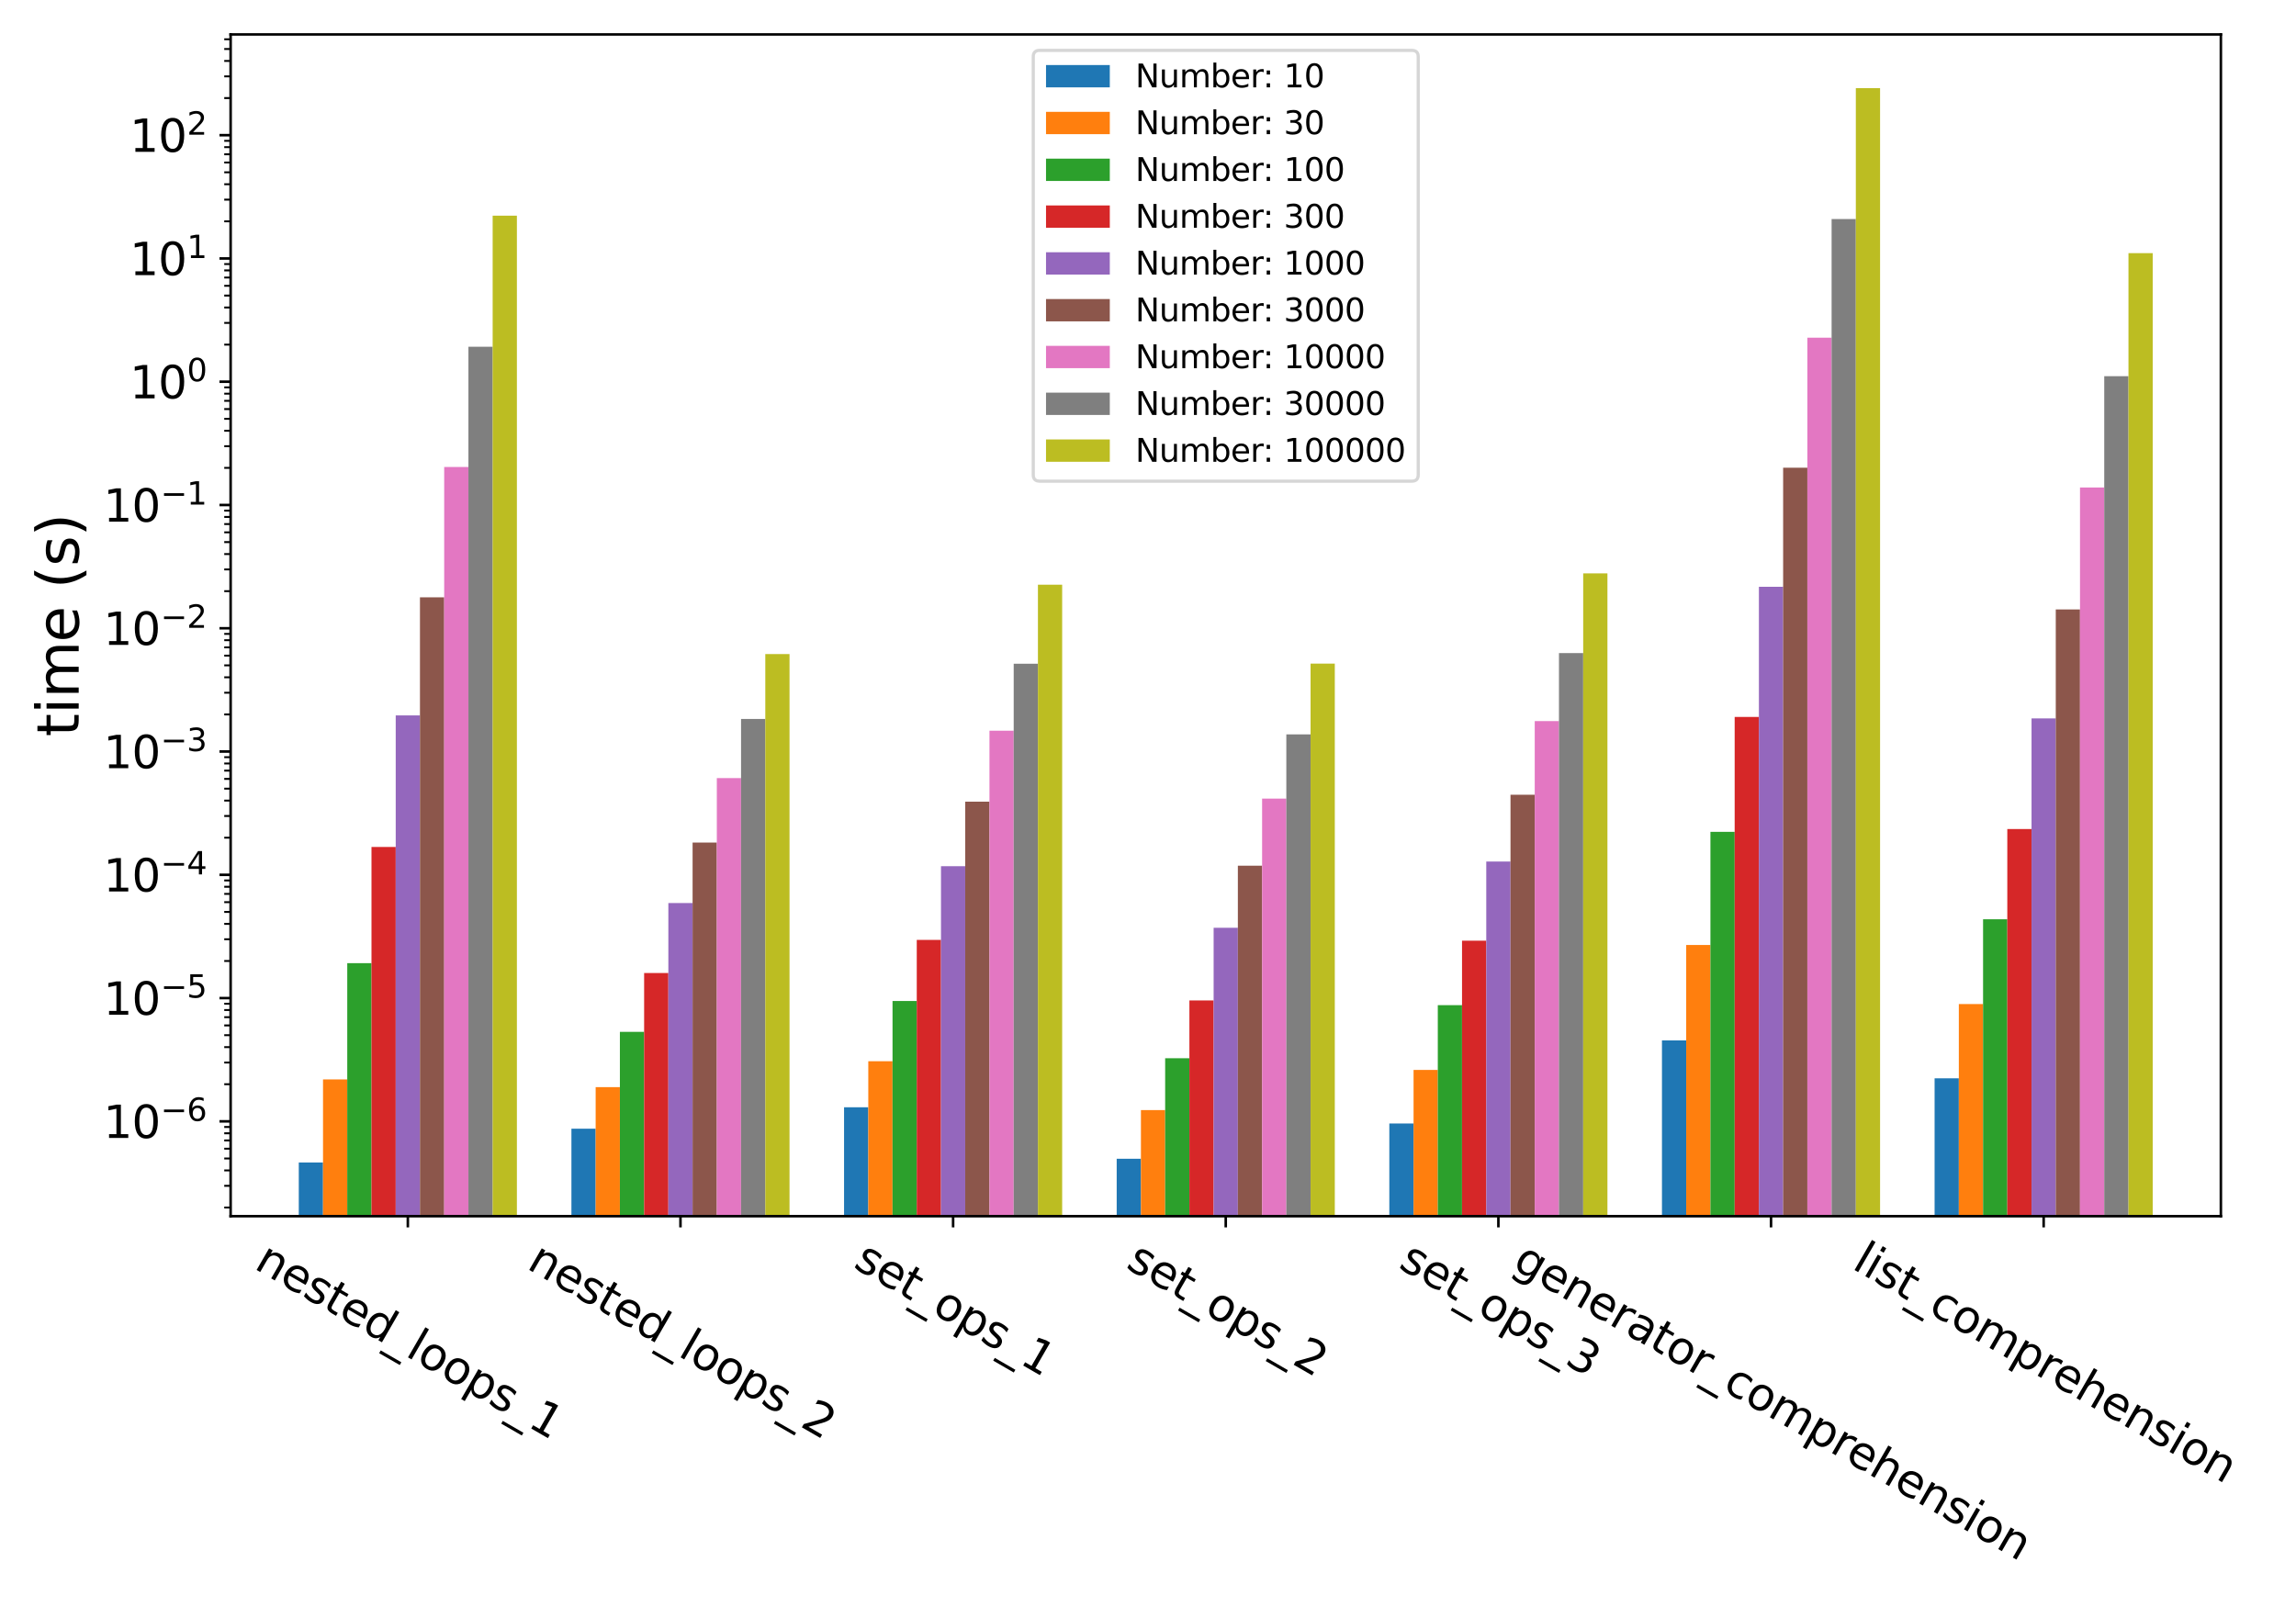 <?xml version="1.0" encoding="utf-8" standalone="no"?>
<!DOCTYPE svg PUBLIC "-//W3C//DTD SVG 1.1//EN"
  "http://www.w3.org/Graphics/SVG/1.1/DTD/svg11.dtd">
<svg xmlns:xlink="http://www.w3.org/1999/xlink" width="720pt" height="504pt" viewBox="0 0 720 504" xmlns="http://www.w3.org/2000/svg" version="1.1">
 <defs>
  <style type="text/css">*{stroke-linejoin: round; stroke-linecap: butt}</style>
 </defs>
 <g id="figure_1">
  <g id="patch_1">
   <path d="M 0 504 
L 720 504 
L 720 0 
L 0 0 
z
" style="fill: #ffffff"/>
  </g>
  <g id="axes_1">
   <g id="patch_2">
    <path d="M 72.322 381.434 
L 696.439 381.434 
L 696.439 10.8 
L 72.322 10.8 
z
" style="fill: #ffffff"/>
   </g>
   <g id="patch_3">
    <path d="M 93.696 38781.053 
L 101.295 38781.053 
L 101.295 364.587 
L 93.696 364.587 
z
" clip-path="url(#pde0abb59ba)" style="fill: #1f77b4"/>
   </g>
   <g id="patch_4">
    <path d="M 179.191 38781.053 
L 186.791 38781.053 
L 186.791 353.995 
L 179.191 353.995 
z
" clip-path="url(#pde0abb59ba)" style="fill: #1f77b4"/>
   </g>
   <g id="patch_5">
    <path d="M 264.687 38781.053 
L 272.286 38781.053 
L 272.286 347.278 
L 264.687 347.278 
z
" clip-path="url(#pde0abb59ba)" style="fill: #1f77b4"/>
   </g>
   <g id="patch_6">
    <path d="M 350.182 38781.053 
L 357.782 38781.053 
L 357.782 363.412 
L 350.182 363.412 
z
" clip-path="url(#pde0abb59ba)" style="fill: #1f77b4"/>
   </g>
   <g id="patch_7">
    <path d="M 435.677 38781.053 
L 443.277 38781.053 
L 443.277 352.363 
L 435.677 352.363 
z
" clip-path="url(#pde0abb59ba)" style="fill: #1f77b4"/>
   </g>
   <g id="patch_8">
    <path d="M 521.173 38781.053 
L 528.772 38781.053 
L 528.772 326.297 
L 521.173 326.297 
z
" clip-path="url(#pde0abb59ba)" style="fill: #1f77b4"/>
   </g>
   <g id="patch_9">
    <path d="M 606.668 38781.053 
L 614.268 38781.053 
L 614.268 338.194 
L 606.668 338.194 
z
" clip-path="url(#pde0abb59ba)" style="fill: #1f77b4"/>
   </g>
   <g id="patch_10">
    <path d="M 101.295 38781.053 
L 108.895 38781.053 
L 108.895 338.536 
L 101.295 338.536 
z
" clip-path="url(#pde0abb59ba)" style="fill: #ff7f0e"/>
   </g>
   <g id="patch_11">
    <path d="M 186.791 38781.053 
L 194.39 38781.053 
L 194.39 340.956 
L 186.791 340.956 
z
" clip-path="url(#pde0abb59ba)" style="fill: #ff7f0e"/>
   </g>
   <g id="patch_12">
    <path d="M 272.286 38781.053 
L 279.886 38781.053 
L 279.886 332.831 
L 272.286 332.831 
z
" clip-path="url(#pde0abb59ba)" style="fill: #ff7f0e"/>
   </g>
   <g id="patch_13">
    <path d="M 357.782 38781.053 
L 365.381 38781.053 
L 365.381 348.152 
L 357.782 348.152 
z
" clip-path="url(#pde0abb59ba)" style="fill: #ff7f0e"/>
   </g>
   <g id="patch_14">
    <path d="M 443.277 38781.053 
L 450.877 38781.053 
L 450.877 335.56 
L 443.277 335.56 
z
" clip-path="url(#pde0abb59ba)" style="fill: #ff7f0e"/>
   </g>
   <g id="patch_15">
    <path d="M 528.772 38781.053 
L 536.372 38781.053 
L 536.372 296.371 
L 528.772 296.371 
z
" clip-path="url(#pde0abb59ba)" style="fill: #ff7f0e"/>
   </g>
   <g id="patch_16">
    <path d="M 614.268 38781.053 
L 621.867 38781.053 
L 621.867 314.9 
L 614.268 314.9 
z
" clip-path="url(#pde0abb59ba)" style="fill: #ff7f0e"/>
   </g>
   <g id="patch_17">
    <path d="M 108.895 38781.053 
L 116.494 38781.053 
L 116.494 302.077 
L 108.895 302.077 
z
" clip-path="url(#pde0abb59ba)" style="fill: #2ca02c"/>
   </g>
   <g id="patch_18">
    <path d="M 194.39 38781.053 
L 201.99 38781.053 
L 201.99 323.621 
L 194.39 323.621 
z
" clip-path="url(#pde0abb59ba)" style="fill: #2ca02c"/>
   </g>
   <g id="patch_19">
    <path d="M 279.886 38781.053 
L 287.485 38781.053 
L 287.485 313.944 
L 279.886 313.944 
z
" clip-path="url(#pde0abb59ba)" style="fill: #2ca02c"/>
   </g>
   <g id="patch_20">
    <path d="M 365.381 38781.053 
L 372.981 38781.053 
L 372.981 331.884 
L 365.381 331.884 
z
" clip-path="url(#pde0abb59ba)" style="fill: #2ca02c"/>
   </g>
   <g id="patch_21">
    <path d="M 450.877 38781.053 
L 458.476 38781.053 
L 458.476 315.245 
L 450.877 315.245 
z
" clip-path="url(#pde0abb59ba)" style="fill: #2ca02c"/>
   </g>
   <g id="patch_22">
    <path d="M 536.372 38781.053 
L 543.972 38781.053 
L 543.972 260.898 
L 536.372 260.898 
z
" clip-path="url(#pde0abb59ba)" style="fill: #2ca02c"/>
   </g>
   <g id="patch_23">
    <path d="M 621.867 38781.053 
L 629.467 38781.053 
L 629.467 288.316 
L 621.867 288.316 
z
" clip-path="url(#pde0abb59ba)" style="fill: #2ca02c"/>
   </g>
   <g id="patch_24">
    <path d="M 116.494 38781.053 
L 124.094 38781.053 
L 124.094 265.633 
L 116.494 265.633 
z
" clip-path="url(#pde0abb59ba)" style="fill: #d62728"/>
   </g>
   <g id="patch_25">
    <path d="M 201.99 38781.053 
L 209.589 38781.053 
L 209.589 305.169 
L 201.99 305.169 
z
" clip-path="url(#pde0abb59ba)" style="fill: #d62728"/>
   </g>
   <g id="patch_26">
    <path d="M 287.485 38781.053 
L 295.085 38781.053 
L 295.085 294.778 
L 287.485 294.778 
z
" clip-path="url(#pde0abb59ba)" style="fill: #d62728"/>
   </g>
   <g id="patch_27">
    <path d="M 372.981 38781.053 
L 380.58 38781.053 
L 380.58 313.763 
L 372.981 313.763 
z
" clip-path="url(#pde0abb59ba)" style="fill: #d62728"/>
   </g>
   <g id="patch_28">
    <path d="M 458.476 38781.053 
L 466.076 38781.053 
L 466.076 295.036 
L 458.476 295.036 
z
" clip-path="url(#pde0abb59ba)" style="fill: #d62728"/>
   </g>
   <g id="patch_29">
    <path d="M 543.972 38781.053 
L 551.571 38781.053 
L 551.571 224.856 
L 543.972 224.856 
z
" clip-path="url(#pde0abb59ba)" style="fill: #d62728"/>
   </g>
   <g id="patch_30">
    <path d="M 629.467 38781.053 
L 637.067 38781.053 
L 637.067 260.008 
L 629.467 260.008 
z
" clip-path="url(#pde0abb59ba)" style="fill: #d62728"/>
   </g>
   <g id="patch_31">
    <path d="M 124.094 38781.053 
L 131.694 38781.053 
L 131.694 224.37 
L 124.094 224.37 
z
" clip-path="url(#pde0abb59ba)" style="fill: #9467bd"/>
   </g>
   <g id="patch_32">
    <path d="M 209.589 38781.053 
L 217.189 38781.053 
L 217.189 283.213 
L 209.589 283.213 
z
" clip-path="url(#pde0abb59ba)" style="fill: #9467bd"/>
   </g>
   <g id="patch_33">
    <path d="M 295.085 38781.053 
L 302.684 38781.053 
L 302.684 271.654 
L 295.085 271.654 
z
" clip-path="url(#pde0abb59ba)" style="fill: #9467bd"/>
   </g>
   <g id="patch_34">
    <path d="M 380.58 38781.053 
L 388.18 38781.053 
L 388.18 290.971 
L 380.58 290.971 
z
" clip-path="url(#pde0abb59ba)" style="fill: #9467bd"/>
   </g>
   <g id="patch_35">
    <path d="M 466.076 38781.053 
L 473.675 38781.053 
L 473.675 270.201 
L 466.076 270.201 
z
" clip-path="url(#pde0abb59ba)" style="fill: #9467bd"/>
   </g>
   <g id="patch_36">
    <path d="M 551.571 38781.053 
L 559.171 38781.053 
L 559.171 184.028 
L 551.571 184.028 
z
" clip-path="url(#pde0abb59ba)" style="fill: #9467bd"/>
   </g>
   <g id="patch_37">
    <path d="M 637.067 38781.053 
L 644.666 38781.053 
L 644.666 225.309 
L 637.067 225.309 
z
" clip-path="url(#pde0abb59ba)" style="fill: #9467bd"/>
   </g>
   <g id="patch_38">
    <path d="M 131.694 38781.053 
L 139.293 38781.053 
L 139.293 187.326 
L 131.694 187.326 
z
" clip-path="url(#pde0abb59ba)" style="fill: #8c564b"/>
   </g>
   <g id="patch_39">
    <path d="M 217.189 38781.053 
L 224.789 38781.053 
L 224.789 264.258 
L 217.189 264.258 
z
" clip-path="url(#pde0abb59ba)" style="fill: #8c564b"/>
   </g>
   <g id="patch_40">
    <path d="M 302.684 38781.053 
L 310.284 38781.053 
L 310.284 251.421 
L 302.684 251.421 
z
" clip-path="url(#pde0abb59ba)" style="fill: #8c564b"/>
   </g>
   <g id="patch_41">
    <path d="M 388.18 38781.053 
L 395.78 38781.053 
L 395.78 271.5 
L 388.18 271.5 
z
" clip-path="url(#pde0abb59ba)" style="fill: #8c564b"/>
   </g>
   <g id="patch_42">
    <path d="M 473.675 38781.053 
L 481.275 38781.053 
L 481.275 249.261 
L 473.675 249.261 
z
" clip-path="url(#pde0abb59ba)" style="fill: #8c564b"/>
   </g>
   <g id="patch_43">
    <path d="M 559.171 38781.053 
L 566.77 38781.053 
L 566.77 146.68 
L 559.171 146.68 
z
" clip-path="url(#pde0abb59ba)" style="fill: #8c564b"/>
   </g>
   <g id="patch_44">
    <path d="M 644.666 38781.053 
L 652.266 38781.053 
L 652.266 191.131 
L 644.666 191.131 
z
" clip-path="url(#pde0abb59ba)" style="fill: #8c564b"/>
   </g>
   <g id="patch_45">
    <path d="M 139.293 38781.053 
L 146.893 38781.053 
L 146.893 146.462 
L 139.293 146.462 
z
" clip-path="url(#pde0abb59ba)" style="fill: #e377c2"/>
   </g>
   <g id="patch_46">
    <path d="M 224.789 38781.053 
L 232.388 38781.053 
L 232.388 244.03 
L 224.789 244.03 
z
" clip-path="url(#pde0abb59ba)" style="fill: #e377c2"/>
   </g>
   <g id="patch_47">
    <path d="M 310.284 38781.053 
L 317.884 38781.053 
L 317.884 229.181 
L 310.284 229.181 
z
" clip-path="url(#pde0abb59ba)" style="fill: #e377c2"/>
   </g>
   <g id="patch_48">
    <path d="M 395.78 38781.053 
L 403.379 38781.053 
L 403.379 250.473 
L 395.78 250.473 
z
" clip-path="url(#pde0abb59ba)" style="fill: #e377c2"/>
   </g>
   <g id="patch_49">
    <path d="M 481.275 38781.053 
L 488.875 38781.053 
L 488.875 226.151 
L 481.275 226.151 
z
" clip-path="url(#pde0abb59ba)" style="fill: #e377c2"/>
   </g>
   <g id="patch_50">
    <path d="M 566.77 38781.053 
L 574.37 38781.053 
L 574.37 105.899 
L 566.77 105.899 
z
" clip-path="url(#pde0abb59ba)" style="fill: #e377c2"/>
   </g>
   <g id="patch_51">
    <path d="M 652.266 38781.053 
L 659.865 38781.053 
L 659.865 152.899 
L 652.266 152.899 
z
" clip-path="url(#pde0abb59ba)" style="fill: #e377c2"/>
   </g>
   <g id="patch_52">
    <path d="M 146.893 38781.053 
L 154.492 38781.053 
L 154.492 108.745 
L 146.893 108.745 
z
" clip-path="url(#pde0abb59ba)" style="fill: #7f7f7f"/>
   </g>
   <g id="patch_53">
    <path d="M 232.388 38781.053 
L 239.988 38781.053 
L 239.988 225.49 
L 232.388 225.49 
z
" clip-path="url(#pde0abb59ba)" style="fill: #7f7f7f"/>
   </g>
   <g id="patch_54">
    <path d="M 317.884 38781.053 
L 325.483 38781.053 
L 325.483 208.173 
L 317.884 208.173 
z
" clip-path="url(#pde0abb59ba)" style="fill: #7f7f7f"/>
   </g>
   <g id="patch_55">
    <path d="M 403.379 38781.053 
L 410.979 38781.053 
L 410.979 230.316 
L 403.379 230.316 
z
" clip-path="url(#pde0abb59ba)" style="fill: #7f7f7f"/>
   </g>
   <g id="patch_56">
    <path d="M 488.875 38781.053 
L 496.474 38781.053 
L 496.474 204.828 
L 488.875 204.828 
z
" clip-path="url(#pde0abb59ba)" style="fill: #7f7f7f"/>
   </g>
   <g id="patch_57">
    <path d="M 574.37 38781.053 
L 581.97 38781.053 
L 581.97 68.694 
L 574.37 68.694 
z
" clip-path="url(#pde0abb59ba)" style="fill: #7f7f7f"/>
   </g>
   <g id="patch_58">
    <path d="M 659.865 38781.053 
L 667.465 38781.053 
L 667.465 117.981 
L 659.865 117.981 
z
" clip-path="url(#pde0abb59ba)" style="fill: #7f7f7f"/>
   </g>
   <g id="patch_59">
    <path d="M 154.492 38781.053 
L 162.092 38781.053 
L 162.092 67.635 
L 154.492 67.635 
z
" clip-path="url(#pde0abb59ba)" style="fill: #bcbd22"/>
   </g>
   <g id="patch_60">
    <path d="M 239.988 38781.053 
L 247.587 38781.053 
L 247.587 205.141 
L 239.988 205.141 
z
" clip-path="url(#pde0abb59ba)" style="fill: #bcbd22"/>
   </g>
   <g id="patch_61">
    <path d="M 325.483 38781.053 
L 333.083 38781.053 
L 333.083 183.375 
L 325.483 183.375 
z
" clip-path="url(#pde0abb59ba)" style="fill: #bcbd22"/>
   </g>
   <g id="patch_62">
    <path d="M 410.979 38781.053 
L 418.578 38781.053 
L 418.578 208.123 
L 410.979 208.123 
z
" clip-path="url(#pde0abb59ba)" style="fill: #bcbd22"/>
   </g>
   <g id="patch_63">
    <path d="M 496.474 38781.053 
L 504.074 38781.053 
L 504.074 179.836 
L 496.474 179.836 
z
" clip-path="url(#pde0abb59ba)" style="fill: #bcbd22"/>
   </g>
   <g id="patch_64">
    <path d="M 581.97 38781.053 
L 589.569 38781.053 
L 589.569 27.647 
L 581.97 27.647 
z
" clip-path="url(#pde0abb59ba)" style="fill: #bcbd22"/>
   </g>
   <g id="patch_65">
    <path d="M 667.465 38781.053 
L 675.065 38781.053 
L 675.065 79.399 
L 667.465 79.399 
z
" clip-path="url(#pde0abb59ba)" style="fill: #bcbd22"/>
   </g>
   <g id="matplotlib.axis_1">
    <g id="xtick_1">
     <g id="line2d_1">
      <defs>
       <path id="m2a40b21675" d="M 0 0 
L 0 3.5 
" style="stroke: #000000; stroke-width: 0.8"/>
      </defs>
      <g>
       <use xlink:href="#m2a40b21675" x="127.894" y="381.434" style="stroke: #000000; stroke-width: 0.8"/>
      </g>
     </g>
     <g id="text_1">
      <!-- nested_loops_1 -->
      <g transform="translate(79.346 397.647) rotate(-330) scale(0.14 -0.14)">
       <defs>
        <path id="DejaVuSans-6e" d="M 3513 2113 
L 3513 0 
L 2938 0 
L 2938 2094 
Q 2938 2591 2744 2837 
Q 2550 3084 2163 3084 
Q 1697 3084 1428 2787 
Q 1159 2491 1159 1978 
L 1159 0 
L 581 0 
L 581 3500 
L 1159 3500 
L 1159 2956 
Q 1366 3272 1645 3428 
Q 1925 3584 2291 3584 
Q 2894 3584 3203 3211 
Q 3513 2838 3513 2113 
z
" transform="scale(0.016)"/>
        <path id="DejaVuSans-65" d="M 3597 1894 
L 3597 1613 
L 953 1613 
Q 991 1019 1311 708 
Q 1631 397 2203 397 
Q 2534 397 2845 478 
Q 3156 559 3463 722 
L 3463 178 
Q 3153 47 2828 -22 
Q 2503 -91 2169 -91 
Q 1331 -91 842 396 
Q 353 884 353 1716 
Q 353 2575 817 3079 
Q 1281 3584 2069 3584 
Q 2775 3584 3186 3129 
Q 3597 2675 3597 1894 
z
M 3022 2063 
Q 3016 2534 2758 2815 
Q 2500 3097 2075 3097 
Q 1594 3097 1305 2825 
Q 1016 2553 972 2059 
L 3022 2063 
z
" transform="scale(0.016)"/>
        <path id="DejaVuSans-73" d="M 2834 3397 
L 2834 2853 
Q 2591 2978 2328 3040 
Q 2066 3103 1784 3103 
Q 1356 3103 1142 2972 
Q 928 2841 928 2578 
Q 928 2378 1081 2264 
Q 1234 2150 1697 2047 
L 1894 2003 
Q 2506 1872 2764 1633 
Q 3022 1394 3022 966 
Q 3022 478 2636 193 
Q 2250 -91 1575 -91 
Q 1294 -91 989 -36 
Q 684 19 347 128 
L 347 722 
Q 666 556 975 473 
Q 1284 391 1588 391 
Q 1994 391 2212 530 
Q 2431 669 2431 922 
Q 2431 1156 2273 1281 
Q 2116 1406 1581 1522 
L 1381 1569 
Q 847 1681 609 1914 
Q 372 2147 372 2553 
Q 372 3047 722 3315 
Q 1072 3584 1716 3584 
Q 2034 3584 2315 3537 
Q 2597 3491 2834 3397 
z
" transform="scale(0.016)"/>
        <path id="DejaVuSans-74" d="M 1172 4494 
L 1172 3500 
L 2356 3500 
L 2356 3053 
L 1172 3053 
L 1172 1153 
Q 1172 725 1289 603 
Q 1406 481 1766 481 
L 2356 481 
L 2356 0 
L 1766 0 
Q 1100 0 847 248 
Q 594 497 594 1153 
L 594 3053 
L 172 3053 
L 172 3500 
L 594 3500 
L 594 4494 
L 1172 4494 
z
" transform="scale(0.016)"/>
        <path id="DejaVuSans-64" d="M 2906 2969 
L 2906 4863 
L 3481 4863 
L 3481 0 
L 2906 0 
L 2906 525 
Q 2725 213 2448 61 
Q 2172 -91 1784 -91 
Q 1150 -91 751 415 
Q 353 922 353 1747 
Q 353 2572 751 3078 
Q 1150 3584 1784 3584 
Q 2172 3584 2448 3432 
Q 2725 3281 2906 2969 
z
M 947 1747 
Q 947 1113 1208 752 
Q 1469 391 1925 391 
Q 2381 391 2643 752 
Q 2906 1113 2906 1747 
Q 2906 2381 2643 2742 
Q 2381 3103 1925 3103 
Q 1469 3103 1208 2742 
Q 947 2381 947 1747 
z
" transform="scale(0.016)"/>
        <path id="DejaVuSans-5f" d="M 3263 -1063 
L 3263 -1509 
L -63 -1509 
L -63 -1063 
L 3263 -1063 
z
" transform="scale(0.016)"/>
        <path id="DejaVuSans-6c" d="M 603 4863 
L 1178 4863 
L 1178 0 
L 603 0 
L 603 4863 
z
" transform="scale(0.016)"/>
        <path id="DejaVuSans-6f" d="M 1959 3097 
Q 1497 3097 1228 2736 
Q 959 2375 959 1747 
Q 959 1119 1226 758 
Q 1494 397 1959 397 
Q 2419 397 2687 759 
Q 2956 1122 2956 1747 
Q 2956 2369 2687 2733 
Q 2419 3097 1959 3097 
z
M 1959 3584 
Q 2709 3584 3137 3096 
Q 3566 2609 3566 1747 
Q 3566 888 3137 398 
Q 2709 -91 1959 -91 
Q 1206 -91 779 398 
Q 353 888 353 1747 
Q 353 2609 779 3096 
Q 1206 3584 1959 3584 
z
" transform="scale(0.016)"/>
        <path id="DejaVuSans-70" d="M 1159 525 
L 1159 -1331 
L 581 -1331 
L 581 3500 
L 1159 3500 
L 1159 2969 
Q 1341 3281 1617 3432 
Q 1894 3584 2278 3584 
Q 2916 3584 3314 3078 
Q 3713 2572 3713 1747 
Q 3713 922 3314 415 
Q 2916 -91 2278 -91 
Q 1894 -91 1617 61 
Q 1341 213 1159 525 
z
M 3116 1747 
Q 3116 2381 2855 2742 
Q 2594 3103 2138 3103 
Q 1681 3103 1420 2742 
Q 1159 2381 1159 1747 
Q 1159 1113 1420 752 
Q 1681 391 2138 391 
Q 2594 391 2855 752 
Q 3116 1113 3116 1747 
z
" transform="scale(0.016)"/>
        <path id="DejaVuSans-31" d="M 794 531 
L 1825 531 
L 1825 4091 
L 703 3866 
L 703 4441 
L 1819 4666 
L 2450 4666 
L 2450 531 
L 3481 531 
L 3481 0 
L 794 0 
L 794 531 
z
" transform="scale(0.016)"/>
       </defs>
       <use xlink:href="#DejaVuSans-6e"/>
       <use xlink:href="#DejaVuSans-65" x="63.379"/>
       <use xlink:href="#DejaVuSans-73" x="124.902"/>
       <use xlink:href="#DejaVuSans-74" x="177.002"/>
       <use xlink:href="#DejaVuSans-65" x="216.211"/>
       <use xlink:href="#DejaVuSans-64" x="277.734"/>
       <use xlink:href="#DejaVuSans-5f" x="341.211"/>
       <use xlink:href="#DejaVuSans-6c" x="391.211"/>
       <use xlink:href="#DejaVuSans-6f" x="418.994"/>
       <use xlink:href="#DejaVuSans-6f" x="480.176"/>
       <use xlink:href="#DejaVuSans-70" x="541.357"/>
       <use xlink:href="#DejaVuSans-73" x="604.834"/>
       <use xlink:href="#DejaVuSans-5f" x="656.934"/>
       <use xlink:href="#DejaVuSans-31" x="706.934"/>
      </g>
     </g>
    </g>
    <g id="xtick_2">
     <g id="line2d_2">
      <g>
       <use xlink:href="#m2a40b21675" x="213.389" y="381.434" style="stroke: #000000; stroke-width: 0.8"/>
      </g>
     </g>
     <g id="text_2">
      <!-- nested_loops_2 -->
      <g transform="translate(164.841 397.647) rotate(-330) scale(0.14 -0.14)">
       <defs>
        <path id="DejaVuSans-32" d="M 1228 531 
L 3431 531 
L 3431 0 
L 469 0 
L 469 531 
Q 828 903 1448 1529 
Q 2069 2156 2228 2338 
Q 2531 2678 2651 2914 
Q 2772 3150 2772 3378 
Q 2772 3750 2511 3984 
Q 2250 4219 1831 4219 
Q 1534 4219 1204 4116 
Q 875 4013 500 3803 
L 500 4441 
Q 881 4594 1212 4672 
Q 1544 4750 1819 4750 
Q 2544 4750 2975 4387 
Q 3406 4025 3406 3419 
Q 3406 3131 3298 2873 
Q 3191 2616 2906 2266 
Q 2828 2175 2409 1742 
Q 1991 1309 1228 531 
z
" transform="scale(0.016)"/>
       </defs>
       <use xlink:href="#DejaVuSans-6e"/>
       <use xlink:href="#DejaVuSans-65" x="63.379"/>
       <use xlink:href="#DejaVuSans-73" x="124.902"/>
       <use xlink:href="#DejaVuSans-74" x="177.002"/>
       <use xlink:href="#DejaVuSans-65" x="216.211"/>
       <use xlink:href="#DejaVuSans-64" x="277.734"/>
       <use xlink:href="#DejaVuSans-5f" x="341.211"/>
       <use xlink:href="#DejaVuSans-6c" x="391.211"/>
       <use xlink:href="#DejaVuSans-6f" x="418.994"/>
       <use xlink:href="#DejaVuSans-6f" x="480.176"/>
       <use xlink:href="#DejaVuSans-70" x="541.357"/>
       <use xlink:href="#DejaVuSans-73" x="604.834"/>
       <use xlink:href="#DejaVuSans-5f" x="656.934"/>
       <use xlink:href="#DejaVuSans-32" x="706.934"/>
      </g>
     </g>
    </g>
    <g id="xtick_3">
     <g id="line2d_3">
      <g>
       <use xlink:href="#m2a40b21675" x="298.885" y="381.434" style="stroke: #000000; stroke-width: 0.8"/>
      </g>
     </g>
     <g id="text_3">
      <!-- set_ops_1 -->
      <g transform="translate(267.248 397.31) rotate(-330) scale(0.14 -0.14)">
       <use xlink:href="#DejaVuSans-73"/>
       <use xlink:href="#DejaVuSans-65" x="52.1"/>
       <use xlink:href="#DejaVuSans-74" x="113.623"/>
       <use xlink:href="#DejaVuSans-5f" x="152.832"/>
       <use xlink:href="#DejaVuSans-6f" x="202.832"/>
       <use xlink:href="#DejaVuSans-70" x="264.014"/>
       <use xlink:href="#DejaVuSans-73" x="327.49"/>
       <use xlink:href="#DejaVuSans-5f" x="379.59"/>
       <use xlink:href="#DejaVuSans-31" x="429.59"/>
      </g>
     </g>
    </g>
    <g id="xtick_4">
     <g id="line2d_4">
      <g>
       <use xlink:href="#m2a40b21675" x="384.38" y="381.434" style="stroke: #000000; stroke-width: 0.8"/>
      </g>
     </g>
     <g id="text_4">
      <!-- set_ops_2 -->
      <g transform="translate(352.708 397.433) rotate(-330) scale(0.14 -0.14)">
       <use xlink:href="#DejaVuSans-73"/>
       <use xlink:href="#DejaVuSans-65" x="52.1"/>
       <use xlink:href="#DejaVuSans-74" x="113.623"/>
       <use xlink:href="#DejaVuSans-5f" x="152.832"/>
       <use xlink:href="#DejaVuSans-6f" x="202.832"/>
       <use xlink:href="#DejaVuSans-70" x="264.014"/>
       <use xlink:href="#DejaVuSans-73" x="327.49"/>
       <use xlink:href="#DejaVuSans-5f" x="379.59"/>
       <use xlink:href="#DejaVuSans-32" x="429.59"/>
      </g>
     </g>
    </g>
    <g id="xtick_5">
     <g id="line2d_5">
      <g>
       <use xlink:href="#m2a40b21675" x="469.876" y="381.434" style="stroke: #000000; stroke-width: 0.8"/>
      </g>
     </g>
     <g id="text_5">
      <!-- set_ops_3 -->
      <g transform="translate(438.203 397.433) rotate(-330) scale(0.14 -0.14)">
       <defs>
        <path id="DejaVuSans-33" d="M 2597 2516 
Q 3050 2419 3304 2112 
Q 3559 1806 3559 1356 
Q 3559 666 3084 287 
Q 2609 -91 1734 -91 
Q 1441 -91 1130 -33 
Q 819 25 488 141 
L 488 750 
Q 750 597 1062 519 
Q 1375 441 1716 441 
Q 2309 441 2620 675 
Q 2931 909 2931 1356 
Q 2931 1769 2642 2001 
Q 2353 2234 1838 2234 
L 1294 2234 
L 1294 2753 
L 1863 2753 
Q 2328 2753 2575 2939 
Q 2822 3125 2822 3475 
Q 2822 3834 2567 4026 
Q 2313 4219 1838 4219 
Q 1578 4219 1281 4162 
Q 984 4106 628 3988 
L 628 4550 
Q 988 4650 1302 4700 
Q 1616 4750 1894 4750 
Q 2613 4750 3031 4423 
Q 3450 4097 3450 3541 
Q 3450 3153 3228 2886 
Q 3006 2619 2597 2516 
z
" transform="scale(0.016)"/>
       </defs>
       <use xlink:href="#DejaVuSans-73"/>
       <use xlink:href="#DejaVuSans-65" x="52.1"/>
       <use xlink:href="#DejaVuSans-74" x="113.623"/>
       <use xlink:href="#DejaVuSans-5f" x="152.832"/>
       <use xlink:href="#DejaVuSans-6f" x="202.832"/>
       <use xlink:href="#DejaVuSans-70" x="264.014"/>
       <use xlink:href="#DejaVuSans-73" x="327.49"/>
       <use xlink:href="#DejaVuSans-5f" x="379.59"/>
       <use xlink:href="#DejaVuSans-33" x="429.59"/>
      </g>
     </g>
    </g>
    <g id="xtick_6">
     <g id="line2d_6">
      <g>
       <use xlink:href="#m2a40b21675" x="555.371" y="381.434" style="stroke: #000000; stroke-width: 0.8"/>
      </g>
     </g>
     <g id="text_6">
      <!-- generator_comprehension -->
      <g transform="translate(473.881 397.647) rotate(-330) scale(0.14 -0.14)">
       <defs>
        <path id="DejaVuSans-67" d="M 2906 1791 
Q 2906 2416 2648 2759 
Q 2391 3103 1925 3103 
Q 1463 3103 1205 2759 
Q 947 2416 947 1791 
Q 947 1169 1205 825 
Q 1463 481 1925 481 
Q 2391 481 2648 825 
Q 2906 1169 2906 1791 
z
M 3481 434 
Q 3481 -459 3084 -895 
Q 2688 -1331 1869 -1331 
Q 1566 -1331 1297 -1286 
Q 1028 -1241 775 -1147 
L 775 -588 
Q 1028 -725 1275 -790 
Q 1522 -856 1778 -856 
Q 2344 -856 2625 -561 
Q 2906 -266 2906 331 
L 2906 616 
Q 2728 306 2450 153 
Q 2172 0 1784 0 
Q 1141 0 747 490 
Q 353 981 353 1791 
Q 353 2603 747 3093 
Q 1141 3584 1784 3584 
Q 2172 3584 2450 3431 
Q 2728 3278 2906 2969 
L 2906 3500 
L 3481 3500 
L 3481 434 
z
" transform="scale(0.016)"/>
        <path id="DejaVuSans-72" d="M 2631 2963 
Q 2534 3019 2420 3045 
Q 2306 3072 2169 3072 
Q 1681 3072 1420 2755 
Q 1159 2438 1159 1844 
L 1159 0 
L 581 0 
L 581 3500 
L 1159 3500 
L 1159 2956 
Q 1341 3275 1631 3429 
Q 1922 3584 2338 3584 
Q 2397 3584 2469 3576 
Q 2541 3569 2628 3553 
L 2631 2963 
z
" transform="scale(0.016)"/>
        <path id="DejaVuSans-61" d="M 2194 1759 
Q 1497 1759 1228 1600 
Q 959 1441 959 1056 
Q 959 750 1161 570 
Q 1363 391 1709 391 
Q 2188 391 2477 730 
Q 2766 1069 2766 1631 
L 2766 1759 
L 2194 1759 
z
M 3341 1997 
L 3341 0 
L 2766 0 
L 2766 531 
Q 2569 213 2275 61 
Q 1981 -91 1556 -91 
Q 1019 -91 701 211 
Q 384 513 384 1019 
Q 384 1609 779 1909 
Q 1175 2209 1959 2209 
L 2766 2209 
L 2766 2266 
Q 2766 2663 2505 2880 
Q 2244 3097 1772 3097 
Q 1472 3097 1187 3025 
Q 903 2953 641 2809 
L 641 3341 
Q 956 3463 1253 3523 
Q 1550 3584 1831 3584 
Q 2591 3584 2966 3190 
Q 3341 2797 3341 1997 
z
" transform="scale(0.016)"/>
        <path id="DejaVuSans-63" d="M 3122 3366 
L 3122 2828 
Q 2878 2963 2633 3030 
Q 2388 3097 2138 3097 
Q 1578 3097 1268 2742 
Q 959 2388 959 1747 
Q 959 1106 1268 751 
Q 1578 397 2138 397 
Q 2388 397 2633 464 
Q 2878 531 3122 666 
L 3122 134 
Q 2881 22 2623 -34 
Q 2366 -91 2075 -91 
Q 1284 -91 818 406 
Q 353 903 353 1747 
Q 353 2603 823 3093 
Q 1294 3584 2113 3584 
Q 2378 3584 2631 3529 
Q 2884 3475 3122 3366 
z
" transform="scale(0.016)"/>
        <path id="DejaVuSans-6d" d="M 3328 2828 
Q 3544 3216 3844 3400 
Q 4144 3584 4550 3584 
Q 5097 3584 5394 3201 
Q 5691 2819 5691 2113 
L 5691 0 
L 5113 0 
L 5113 2094 
Q 5113 2597 4934 2840 
Q 4756 3084 4391 3084 
Q 3944 3084 3684 2787 
Q 3425 2491 3425 1978 
L 3425 0 
L 2847 0 
L 2847 2094 
Q 2847 2600 2669 2842 
Q 2491 3084 2119 3084 
Q 1678 3084 1418 2786 
Q 1159 2488 1159 1978 
L 1159 0 
L 581 0 
L 581 3500 
L 1159 3500 
L 1159 2956 
Q 1356 3278 1631 3431 
Q 1906 3584 2284 3584 
Q 2666 3584 2933 3390 
Q 3200 3197 3328 2828 
z
" transform="scale(0.016)"/>
        <path id="DejaVuSans-68" d="M 3513 2113 
L 3513 0 
L 2938 0 
L 2938 2094 
Q 2938 2591 2744 2837 
Q 2550 3084 2163 3084 
Q 1697 3084 1428 2787 
Q 1159 2491 1159 1978 
L 1159 0 
L 581 0 
L 581 4863 
L 1159 4863 
L 1159 2956 
Q 1366 3272 1645 3428 
Q 1925 3584 2291 3584 
Q 2894 3584 3203 3211 
Q 3513 2838 3513 2113 
z
" transform="scale(0.016)"/>
        <path id="DejaVuSans-69" d="M 603 3500 
L 1178 3500 
L 1178 0 
L 603 0 
L 603 3500 
z
M 603 4863 
L 1178 4863 
L 1178 4134 
L 603 4134 
L 603 4863 
z
" transform="scale(0.016)"/>
       </defs>
       <use xlink:href="#DejaVuSans-67"/>
       <use xlink:href="#DejaVuSans-65" x="63.477"/>
       <use xlink:href="#DejaVuSans-6e" x="125"/>
       <use xlink:href="#DejaVuSans-65" x="188.379"/>
       <use xlink:href="#DejaVuSans-72" x="249.902"/>
       <use xlink:href="#DejaVuSans-61" x="291.016"/>
       <use xlink:href="#DejaVuSans-74" x="352.295"/>
       <use xlink:href="#DejaVuSans-6f" x="391.504"/>
       <use xlink:href="#DejaVuSans-72" x="452.686"/>
       <use xlink:href="#DejaVuSans-5f" x="493.799"/>
       <use xlink:href="#DejaVuSans-63" x="543.799"/>
       <use xlink:href="#DejaVuSans-6f" x="598.779"/>
       <use xlink:href="#DejaVuSans-6d" x="659.961"/>
       <use xlink:href="#DejaVuSans-70" x="757.373"/>
       <use xlink:href="#DejaVuSans-72" x="820.85"/>
       <use xlink:href="#DejaVuSans-65" x="859.713"/>
       <use xlink:href="#DejaVuSans-68" x="921.236"/>
       <use xlink:href="#DejaVuSans-65" x="984.615"/>
       <use xlink:href="#DejaVuSans-6e" x="1046.139"/>
       <use xlink:href="#DejaVuSans-73" x="1109.518"/>
       <use xlink:href="#DejaVuSans-69" x="1161.617"/>
       <use xlink:href="#DejaVuSans-6f" x="1189.4"/>
       <use xlink:href="#DejaVuSans-6e" x="1250.582"/>
      </g>
     </g>
    </g>
    <g id="xtick_7">
     <g id="line2d_7">
      <g>
       <use xlink:href="#m2a40b21675" x="640.866" y="381.434" style="stroke: #000000; stroke-width: 0.8"/>
      </g>
     </g>
     <g id="text_7">
      <!-- list_comprehension -->
      <g transform="translate(580.409 397.647) rotate(-330) scale(0.14 -0.14)">
       <use xlink:href="#DejaVuSans-6c"/>
       <use xlink:href="#DejaVuSans-69" x="27.783"/>
       <use xlink:href="#DejaVuSans-73" x="55.566"/>
       <use xlink:href="#DejaVuSans-74" x="107.666"/>
       <use xlink:href="#DejaVuSans-5f" x="146.875"/>
       <use xlink:href="#DejaVuSans-63" x="196.875"/>
       <use xlink:href="#DejaVuSans-6f" x="251.855"/>
       <use xlink:href="#DejaVuSans-6d" x="313.037"/>
       <use xlink:href="#DejaVuSans-70" x="410.449"/>
       <use xlink:href="#DejaVuSans-72" x="473.926"/>
       <use xlink:href="#DejaVuSans-65" x="512.789"/>
       <use xlink:href="#DejaVuSans-68" x="574.312"/>
       <use xlink:href="#DejaVuSans-65" x="637.691"/>
       <use xlink:href="#DejaVuSans-6e" x="699.215"/>
       <use xlink:href="#DejaVuSans-73" x="762.594"/>
       <use xlink:href="#DejaVuSans-69" x="814.693"/>
       <use xlink:href="#DejaVuSans-6f" x="842.477"/>
       <use xlink:href="#DejaVuSans-6e" x="903.658"/>
      </g>
     </g>
    </g>
   </g>
   <g id="matplotlib.axis_2">
    <g id="ytick_1">
     <g id="line2d_8">
      <defs>
       <path id="m716ad4d547" d="M 0 0 
L -3.5 0 
" style="stroke: #000000; stroke-width: 0.8"/>
      </defs>
      <g>
       <use xlink:href="#m716ad4d547" x="72.322" y="351.686" style="stroke: #000000; stroke-width: 0.8"/>
      </g>
     </g>
     <g id="text_8">
      <!-- $\mathdefault{10^{-6}}$ -->
      <g transform="translate(32.422 357.005) scale(0.14 -0.14)">
       <defs>
        <path id="DejaVuSans-30" d="M 2034 4250 
Q 1547 4250 1301 3770 
Q 1056 3291 1056 2328 
Q 1056 1369 1301 889 
Q 1547 409 2034 409 
Q 2525 409 2770 889 
Q 3016 1369 3016 2328 
Q 3016 3291 2770 3770 
Q 2525 4250 2034 4250 
z
M 2034 4750 
Q 2819 4750 3233 4129 
Q 3647 3509 3647 2328 
Q 3647 1150 3233 529 
Q 2819 -91 2034 -91 
Q 1250 -91 836 529 
Q 422 1150 422 2328 
Q 422 3509 836 4129 
Q 1250 4750 2034 4750 
z
" transform="scale(0.016)"/>
        <path id="DejaVuSans-2212" d="M 678 2272 
L 4684 2272 
L 4684 1741 
L 678 1741 
L 678 2272 
z
" transform="scale(0.016)"/>
        <path id="DejaVuSans-36" d="M 2113 2584 
Q 1688 2584 1439 2293 
Q 1191 2003 1191 1497 
Q 1191 994 1439 701 
Q 1688 409 2113 409 
Q 2538 409 2786 701 
Q 3034 994 3034 1497 
Q 3034 2003 2786 2293 
Q 2538 2584 2113 2584 
z
M 3366 4563 
L 3366 3988 
Q 3128 4100 2886 4159 
Q 2644 4219 2406 4219 
Q 1781 4219 1451 3797 
Q 1122 3375 1075 2522 
Q 1259 2794 1537 2939 
Q 1816 3084 2150 3084 
Q 2853 3084 3261 2657 
Q 3669 2231 3669 1497 
Q 3669 778 3244 343 
Q 2819 -91 2113 -91 
Q 1303 -91 875 529 
Q 447 1150 447 2328 
Q 447 3434 972 4092 
Q 1497 4750 2381 4750 
Q 2619 4750 2861 4703 
Q 3103 4656 3366 4563 
z
" transform="scale(0.016)"/>
       </defs>
       <use xlink:href="#DejaVuSans-31" transform="translate(0 0.766)"/>
       <use xlink:href="#DejaVuSans-30" transform="translate(63.623 0.766)"/>
       <use xlink:href="#DejaVuSans-2212" transform="translate(128.203 39.047) scale(0.7)"/>
       <use xlink:href="#DejaVuSans-36" transform="translate(186.855 39.047) scale(0.7)"/>
      </g>
     </g>
    </g>
    <g id="ytick_2">
     <g id="line2d_9">
      <g>
       <use xlink:href="#m716ad4d547" x="72.322" y="313.025" style="stroke: #000000; stroke-width: 0.8"/>
      </g>
     </g>
     <g id="text_9">
      <!-- $\mathdefault{10^{-5}}$ -->
      <g transform="translate(32.422 318.344) scale(0.14 -0.14)">
       <defs>
        <path id="DejaVuSans-35" d="M 691 4666 
L 3169 4666 
L 3169 4134 
L 1269 4134 
L 1269 2991 
Q 1406 3038 1543 3061 
Q 1681 3084 1819 3084 
Q 2600 3084 3056 2656 
Q 3513 2228 3513 1497 
Q 3513 744 3044 326 
Q 2575 -91 1722 -91 
Q 1428 -91 1123 -41 
Q 819 9 494 109 
L 494 744 
Q 775 591 1075 516 
Q 1375 441 1709 441 
Q 2250 441 2565 725 
Q 2881 1009 2881 1497 
Q 2881 1984 2565 2268 
Q 2250 2553 1709 2553 
Q 1456 2553 1204 2497 
Q 953 2441 691 2322 
L 691 4666 
z
" transform="scale(0.016)"/>
       </defs>
       <use xlink:href="#DejaVuSans-31" transform="translate(0 0.684)"/>
       <use xlink:href="#DejaVuSans-30" transform="translate(63.623 0.684)"/>
       <use xlink:href="#DejaVuSans-2212" transform="translate(128.203 38.966) scale(0.7)"/>
       <use xlink:href="#DejaVuSans-35" transform="translate(186.855 38.966) scale(0.7)"/>
      </g>
     </g>
    </g>
    <g id="ytick_3">
     <g id="line2d_10">
      <g>
       <use xlink:href="#m716ad4d547" x="72.322" y="274.364" style="stroke: #000000; stroke-width: 0.8"/>
      </g>
     </g>
     <g id="text_10">
      <!-- $\mathdefault{10^{-4}}$ -->
      <g transform="translate(32.422 279.682) scale(0.14 -0.14)">
       <defs>
        <path id="DejaVuSans-34" d="M 2419 4116 
L 825 1625 
L 2419 1625 
L 2419 4116 
z
M 2253 4666 
L 3047 4666 
L 3047 1625 
L 3713 1625 
L 3713 1100 
L 3047 1100 
L 3047 0 
L 2419 0 
L 2419 1100 
L 313 1100 
L 313 1709 
L 2253 4666 
z
" transform="scale(0.016)"/>
       </defs>
       <use xlink:href="#DejaVuSans-31" transform="translate(0 0.684)"/>
       <use xlink:href="#DejaVuSans-30" transform="translate(63.623 0.684)"/>
       <use xlink:href="#DejaVuSans-2212" transform="translate(128.203 38.966) scale(0.7)"/>
       <use xlink:href="#DejaVuSans-34" transform="translate(186.855 38.966) scale(0.7)"/>
      </g>
     </g>
    </g>
    <g id="ytick_4">
     <g id="line2d_11">
      <g>
       <use xlink:href="#m716ad4d547" x="72.322" y="235.702" style="stroke: #000000; stroke-width: 0.8"/>
      </g>
     </g>
     <g id="text_11">
      <!-- $\mathdefault{10^{-3}}$ -->
      <g transform="translate(32.422 241.021) scale(0.14 -0.14)">
       <use xlink:href="#DejaVuSans-31" transform="translate(0 0.766)"/>
       <use xlink:href="#DejaVuSans-30" transform="translate(63.623 0.766)"/>
       <use xlink:href="#DejaVuSans-2212" transform="translate(128.203 39.047) scale(0.7)"/>
       <use xlink:href="#DejaVuSans-33" transform="translate(186.855 39.047) scale(0.7)"/>
      </g>
     </g>
    </g>
    <g id="ytick_5">
     <g id="line2d_12">
      <g>
       <use xlink:href="#m716ad4d547" x="72.322" y="197.041" style="stroke: #000000; stroke-width: 0.8"/>
      </g>
     </g>
     <g id="text_12">
      <!-- $\mathdefault{10^{-2}}$ -->
      <g transform="translate(32.422 202.36) scale(0.14 -0.14)">
       <use xlink:href="#DejaVuSans-31" transform="translate(0 0.766)"/>
       <use xlink:href="#DejaVuSans-30" transform="translate(63.623 0.766)"/>
       <use xlink:href="#DejaVuSans-2212" transform="translate(128.203 39.047) scale(0.7)"/>
       <use xlink:href="#DejaVuSans-32" transform="translate(186.855 39.047) scale(0.7)"/>
      </g>
     </g>
    </g>
    <g id="ytick_6">
     <g id="line2d_13">
      <g>
       <use xlink:href="#m716ad4d547" x="72.322" y="158.38" style="stroke: #000000; stroke-width: 0.8"/>
      </g>
     </g>
     <g id="text_13">
      <!-- $\mathdefault{10^{-1}}$ -->
      <g transform="translate(32.422 163.698) scale(0.14 -0.14)">
       <use xlink:href="#DejaVuSans-31" transform="translate(0 0.684)"/>
       <use xlink:href="#DejaVuSans-30" transform="translate(63.623 0.684)"/>
       <use xlink:href="#DejaVuSans-2212" transform="translate(128.203 38.966) scale(0.7)"/>
       <use xlink:href="#DejaVuSans-31" transform="translate(186.855 38.966) scale(0.7)"/>
      </g>
     </g>
    </g>
    <g id="ytick_7">
     <g id="line2d_14">
      <g>
       <use xlink:href="#m716ad4d547" x="72.322" y="119.718" style="stroke: #000000; stroke-width: 0.8"/>
      </g>
     </g>
     <g id="text_14">
      <!-- $\mathdefault{10^{0}}$ -->
      <g transform="translate(40.682 125.037) scale(0.14 -0.14)">
       <use xlink:href="#DejaVuSans-31" transform="translate(0 0.766)"/>
       <use xlink:href="#DejaVuSans-30" transform="translate(63.623 0.766)"/>
       <use xlink:href="#DejaVuSans-30" transform="translate(128.203 39.047) scale(0.7)"/>
      </g>
     </g>
    </g>
    <g id="ytick_8">
     <g id="line2d_15">
      <g>
       <use xlink:href="#m716ad4d547" x="72.322" y="81.057" style="stroke: #000000; stroke-width: 0.8"/>
      </g>
     </g>
     <g id="text_15">
      <!-- $\mathdefault{10^{1}}$ -->
      <g transform="translate(40.682 86.376) scale(0.14 -0.14)">
       <use xlink:href="#DejaVuSans-31" transform="translate(0 0.684)"/>
       <use xlink:href="#DejaVuSans-30" transform="translate(63.623 0.684)"/>
       <use xlink:href="#DejaVuSans-31" transform="translate(128.203 38.966) scale(0.7)"/>
      </g>
     </g>
    </g>
    <g id="ytick_9">
     <g id="line2d_16">
      <g>
       <use xlink:href="#m716ad4d547" x="72.322" y="42.396" style="stroke: #000000; stroke-width: 0.8"/>
      </g>
     </g>
     <g id="text_16">
      <!-- $\mathdefault{10^{2}}$ -->
      <g transform="translate(40.682 47.714) scale(0.14 -0.14)">
       <use xlink:href="#DejaVuSans-31" transform="translate(0 0.766)"/>
       <use xlink:href="#DejaVuSans-30" transform="translate(63.623 0.766)"/>
       <use xlink:href="#DejaVuSans-32" transform="translate(128.203 39.047) scale(0.7)"/>
      </g>
     </g>
    </g>
    <g id="ytick_10">
     <g id="line2d_17">
      <defs>
       <path id="m2814ad1fc7" d="M 0 0 
L -2 0 
" style="stroke: #000000; stroke-width: 0.6"/>
      </defs>
      <g>
       <use xlink:href="#m2814ad1fc7" x="72.322" y="378.709" style="stroke: #000000; stroke-width: 0.6"/>
      </g>
     </g>
    </g>
    <g id="ytick_11">
     <g id="line2d_18">
      <g>
       <use xlink:href="#m2814ad1fc7" x="72.322" y="371.901" style="stroke: #000000; stroke-width: 0.6"/>
      </g>
     </g>
    </g>
    <g id="ytick_12">
     <g id="line2d_19">
      <g>
       <use xlink:href="#m2814ad1fc7" x="72.322" y="367.071" style="stroke: #000000; stroke-width: 0.6"/>
      </g>
     </g>
    </g>
    <g id="ytick_13">
     <g id="line2d_20">
      <g>
       <use xlink:href="#m2814ad1fc7" x="72.322" y="363.324" style="stroke: #000000; stroke-width: 0.6"/>
      </g>
     </g>
    </g>
    <g id="ytick_14">
     <g id="line2d_21">
      <g>
       <use xlink:href="#m2814ad1fc7" x="72.322" y="360.263" style="stroke: #000000; stroke-width: 0.6"/>
      </g>
     </g>
    </g>
    <g id="ytick_15">
     <g id="line2d_22">
      <g>
       <use xlink:href="#m2814ad1fc7" x="72.322" y="357.675" style="stroke: #000000; stroke-width: 0.6"/>
      </g>
     </g>
    </g>
    <g id="ytick_16">
     <g id="line2d_23">
      <g>
       <use xlink:href="#m2814ad1fc7" x="72.322" y="355.433" style="stroke: #000000; stroke-width: 0.6"/>
      </g>
     </g>
    </g>
    <g id="ytick_17">
     <g id="line2d_24">
      <g>
       <use xlink:href="#m2814ad1fc7" x="72.322" y="353.455" style="stroke: #000000; stroke-width: 0.6"/>
      </g>
     </g>
    </g>
    <g id="ytick_18">
     <g id="line2d_25">
      <g>
       <use xlink:href="#m2814ad1fc7" x="72.322" y="340.048" style="stroke: #000000; stroke-width: 0.6"/>
      </g>
     </g>
    </g>
    <g id="ytick_19">
     <g id="line2d_26">
      <g>
       <use xlink:href="#m2814ad1fc7" x="72.322" y="333.24" style="stroke: #000000; stroke-width: 0.6"/>
      </g>
     </g>
    </g>
    <g id="ytick_20">
     <g id="line2d_27">
      <g>
       <use xlink:href="#m2814ad1fc7" x="72.322" y="328.41" style="stroke: #000000; stroke-width: 0.6"/>
      </g>
     </g>
    </g>
    <g id="ytick_21">
     <g id="line2d_28">
      <g>
       <use xlink:href="#m2814ad1fc7" x="72.322" y="324.663" style="stroke: #000000; stroke-width: 0.6"/>
      </g>
     </g>
    </g>
    <g id="ytick_22">
     <g id="line2d_29">
      <g>
       <use xlink:href="#m2814ad1fc7" x="72.322" y="321.602" style="stroke: #000000; stroke-width: 0.6"/>
      </g>
     </g>
    </g>
    <g id="ytick_23">
     <g id="line2d_30">
      <g>
       <use xlink:href="#m2814ad1fc7" x="72.322" y="319.014" style="stroke: #000000; stroke-width: 0.6"/>
      </g>
     </g>
    </g>
    <g id="ytick_24">
     <g id="line2d_31">
      <g>
       <use xlink:href="#m2814ad1fc7" x="72.322" y="316.772" style="stroke: #000000; stroke-width: 0.6"/>
      </g>
     </g>
    </g>
    <g id="ytick_25">
     <g id="line2d_32">
      <g>
       <use xlink:href="#m2814ad1fc7" x="72.322" y="314.794" style="stroke: #000000; stroke-width: 0.6"/>
      </g>
     </g>
    </g>
    <g id="ytick_26">
     <g id="line2d_33">
      <g>
       <use xlink:href="#m2814ad1fc7" x="72.322" y="301.387" style="stroke: #000000; stroke-width: 0.6"/>
      </g>
     </g>
    </g>
    <g id="ytick_27">
     <g id="line2d_34">
      <g>
       <use xlink:href="#m2814ad1fc7" x="72.322" y="294.579" style="stroke: #000000; stroke-width: 0.6"/>
      </g>
     </g>
    </g>
    <g id="ytick_28">
     <g id="line2d_35">
      <g>
       <use xlink:href="#m2814ad1fc7" x="72.322" y="289.748" style="stroke: #000000; stroke-width: 0.6"/>
      </g>
     </g>
    </g>
    <g id="ytick_29">
     <g id="line2d_36">
      <g>
       <use xlink:href="#m2814ad1fc7" x="72.322" y="286.002" style="stroke: #000000; stroke-width: 0.6"/>
      </g>
     </g>
    </g>
    <g id="ytick_30">
     <g id="line2d_37">
      <g>
       <use xlink:href="#m2814ad1fc7" x="72.322" y="282.941" style="stroke: #000000; stroke-width: 0.6"/>
      </g>
     </g>
    </g>
    <g id="ytick_31">
     <g id="line2d_38">
      <g>
       <use xlink:href="#m2814ad1fc7" x="72.322" y="280.352" style="stroke: #000000; stroke-width: 0.6"/>
      </g>
     </g>
    </g>
    <g id="ytick_32">
     <g id="line2d_39">
      <g>
       <use xlink:href="#m2814ad1fc7" x="72.322" y="278.11" style="stroke: #000000; stroke-width: 0.6"/>
      </g>
     </g>
    </g>
    <g id="ytick_33">
     <g id="line2d_40">
      <g>
       <use xlink:href="#m2814ad1fc7" x="72.322" y="276.133" style="stroke: #000000; stroke-width: 0.6"/>
      </g>
     </g>
    </g>
    <g id="ytick_34">
     <g id="line2d_41">
      <g>
       <use xlink:href="#m2814ad1fc7" x="72.322" y="262.725" style="stroke: #000000; stroke-width: 0.6"/>
      </g>
     </g>
    </g>
    <g id="ytick_35">
     <g id="line2d_42">
      <g>
       <use xlink:href="#m2814ad1fc7" x="72.322" y="255.917" style="stroke: #000000; stroke-width: 0.6"/>
      </g>
     </g>
    </g>
    <g id="ytick_36">
     <g id="line2d_43">
      <g>
       <use xlink:href="#m2814ad1fc7" x="72.322" y="251.087" style="stroke: #000000; stroke-width: 0.6"/>
      </g>
     </g>
    </g>
    <g id="ytick_37">
     <g id="line2d_44">
      <g>
       <use xlink:href="#m2814ad1fc7" x="72.322" y="247.34" style="stroke: #000000; stroke-width: 0.6"/>
      </g>
     </g>
    </g>
    <g id="ytick_38">
     <g id="line2d_45">
      <g>
       <use xlink:href="#m2814ad1fc7" x="72.322" y="244.279" style="stroke: #000000; stroke-width: 0.6"/>
      </g>
     </g>
    </g>
    <g id="ytick_39">
     <g id="line2d_46">
      <g>
       <use xlink:href="#m2814ad1fc7" x="72.322" y="241.691" style="stroke: #000000; stroke-width: 0.6"/>
      </g>
     </g>
    </g>
    <g id="ytick_40">
     <g id="line2d_47">
      <g>
       <use xlink:href="#m2814ad1fc7" x="72.322" y="239.449" style="stroke: #000000; stroke-width: 0.6"/>
      </g>
     </g>
    </g>
    <g id="ytick_41">
     <g id="line2d_48">
      <g>
       <use xlink:href="#m2814ad1fc7" x="72.322" y="237.471" style="stroke: #000000; stroke-width: 0.6"/>
      </g>
     </g>
    </g>
    <g id="ytick_42">
     <g id="line2d_49">
      <g>
       <use xlink:href="#m2814ad1fc7" x="72.322" y="224.064" style="stroke: #000000; stroke-width: 0.6"/>
      </g>
     </g>
    </g>
    <g id="ytick_43">
     <g id="line2d_50">
      <g>
       <use xlink:href="#m2814ad1fc7" x="72.322" y="217.256" style="stroke: #000000; stroke-width: 0.6"/>
      </g>
     </g>
    </g>
    <g id="ytick_44">
     <g id="line2d_51">
      <g>
       <use xlink:href="#m2814ad1fc7" x="72.322" y="212.426" style="stroke: #000000; stroke-width: 0.6"/>
      </g>
     </g>
    </g>
    <g id="ytick_45">
     <g id="line2d_52">
      <g>
       <use xlink:href="#m2814ad1fc7" x="72.322" y="208.679" style="stroke: #000000; stroke-width: 0.6"/>
      </g>
     </g>
    </g>
    <g id="ytick_46">
     <g id="line2d_53">
      <g>
       <use xlink:href="#m2814ad1fc7" x="72.322" y="205.618" style="stroke: #000000; stroke-width: 0.6"/>
      </g>
     </g>
    </g>
    <g id="ytick_47">
     <g id="line2d_54">
      <g>
       <use xlink:href="#m2814ad1fc7" x="72.322" y="203.03" style="stroke: #000000; stroke-width: 0.6"/>
      </g>
     </g>
    </g>
    <g id="ytick_48">
     <g id="line2d_55">
      <g>
       <use xlink:href="#m2814ad1fc7" x="72.322" y="200.788" style="stroke: #000000; stroke-width: 0.6"/>
      </g>
     </g>
    </g>
    <g id="ytick_49">
     <g id="line2d_56">
      <g>
       <use xlink:href="#m2814ad1fc7" x="72.322" y="198.81" style="stroke: #000000; stroke-width: 0.6"/>
      </g>
     </g>
    </g>
    <g id="ytick_50">
     <g id="line2d_57">
      <g>
       <use xlink:href="#m2814ad1fc7" x="72.322" y="185.403" style="stroke: #000000; stroke-width: 0.6"/>
      </g>
     </g>
    </g>
    <g id="ytick_51">
     <g id="line2d_58">
      <g>
       <use xlink:href="#m2814ad1fc7" x="72.322" y="178.595" style="stroke: #000000; stroke-width: 0.6"/>
      </g>
     </g>
    </g>
    <g id="ytick_52">
     <g id="line2d_59">
      <g>
       <use xlink:href="#m2814ad1fc7" x="72.322" y="173.764" style="stroke: #000000; stroke-width: 0.6"/>
      </g>
     </g>
    </g>
    <g id="ytick_53">
     <g id="line2d_60">
      <g>
       <use xlink:href="#m2814ad1fc7" x="72.322" y="170.018" style="stroke: #000000; stroke-width: 0.6"/>
      </g>
     </g>
    </g>
    <g id="ytick_54">
     <g id="line2d_61">
      <g>
       <use xlink:href="#m2814ad1fc7" x="72.322" y="166.957" style="stroke: #000000; stroke-width: 0.6"/>
      </g>
     </g>
    </g>
    <g id="ytick_55">
     <g id="line2d_62">
      <g>
       <use xlink:href="#m2814ad1fc7" x="72.322" y="164.368" style="stroke: #000000; stroke-width: 0.6"/>
      </g>
     </g>
    </g>
    <g id="ytick_56">
     <g id="line2d_63">
      <g>
       <use xlink:href="#m2814ad1fc7" x="72.322" y="162.126" style="stroke: #000000; stroke-width: 0.6"/>
      </g>
     </g>
    </g>
    <g id="ytick_57">
     <g id="line2d_64">
      <g>
       <use xlink:href="#m2814ad1fc7" x="72.322" y="160.149" style="stroke: #000000; stroke-width: 0.6"/>
      </g>
     </g>
    </g>
    <g id="ytick_58">
     <g id="line2d_65">
      <g>
       <use xlink:href="#m2814ad1fc7" x="72.322" y="146.741" style="stroke: #000000; stroke-width: 0.6"/>
      </g>
     </g>
    </g>
    <g id="ytick_59">
     <g id="line2d_66">
      <g>
       <use xlink:href="#m2814ad1fc7" x="72.322" y="139.933" style="stroke: #000000; stroke-width: 0.6"/>
      </g>
     </g>
    </g>
    <g id="ytick_60">
     <g id="line2d_67">
      <g>
       <use xlink:href="#m2814ad1fc7" x="72.322" y="135.103" style="stroke: #000000; stroke-width: 0.6"/>
      </g>
     </g>
    </g>
    <g id="ytick_61">
     <g id="line2d_68">
      <g>
       <use xlink:href="#m2814ad1fc7" x="72.322" y="131.356" style="stroke: #000000; stroke-width: 0.6"/>
      </g>
     </g>
    </g>
    <g id="ytick_62">
     <g id="line2d_69">
      <g>
       <use xlink:href="#m2814ad1fc7" x="72.322" y="128.295" style="stroke: #000000; stroke-width: 0.6"/>
      </g>
     </g>
    </g>
    <g id="ytick_63">
     <g id="line2d_70">
      <g>
       <use xlink:href="#m2814ad1fc7" x="72.322" y="125.707" style="stroke: #000000; stroke-width: 0.6"/>
      </g>
     </g>
    </g>
    <g id="ytick_64">
     <g id="line2d_71">
      <g>
       <use xlink:href="#m2814ad1fc7" x="72.322" y="123.465" style="stroke: #000000; stroke-width: 0.6"/>
      </g>
     </g>
    </g>
    <g id="ytick_65">
     <g id="line2d_72">
      <g>
       <use xlink:href="#m2814ad1fc7" x="72.322" y="121.487" style="stroke: #000000; stroke-width: 0.6"/>
      </g>
     </g>
    </g>
    <g id="ytick_66">
     <g id="line2d_73">
      <g>
       <use xlink:href="#m2814ad1fc7" x="72.322" y="108.08" style="stroke: #000000; stroke-width: 0.6"/>
      </g>
     </g>
    </g>
    <g id="ytick_67">
     <g id="line2d_74">
      <g>
       <use xlink:href="#m2814ad1fc7" x="72.322" y="101.272" style="stroke: #000000; stroke-width: 0.6"/>
      </g>
     </g>
    </g>
    <g id="ytick_68">
     <g id="line2d_75">
      <g>
       <use xlink:href="#m2814ad1fc7" x="72.322" y="96.442" style="stroke: #000000; stroke-width: 0.6"/>
      </g>
     </g>
    </g>
    <g id="ytick_69">
     <g id="line2d_76">
      <g>
       <use xlink:href="#m2814ad1fc7" x="72.322" y="92.695" style="stroke: #000000; stroke-width: 0.6"/>
      </g>
     </g>
    </g>
    <g id="ytick_70">
     <g id="line2d_77">
      <g>
       <use xlink:href="#m2814ad1fc7" x="72.322" y="89.634" style="stroke: #000000; stroke-width: 0.6"/>
      </g>
     </g>
    </g>
    <g id="ytick_71">
     <g id="line2d_78">
      <g>
       <use xlink:href="#m2814ad1fc7" x="72.322" y="87.046" style="stroke: #000000; stroke-width: 0.6"/>
      </g>
     </g>
    </g>
    <g id="ytick_72">
     <g id="line2d_79">
      <g>
       <use xlink:href="#m2814ad1fc7" x="72.322" y="84.804" style="stroke: #000000; stroke-width: 0.6"/>
      </g>
     </g>
    </g>
    <g id="ytick_73">
     <g id="line2d_80">
      <g>
       <use xlink:href="#m2814ad1fc7" x="72.322" y="82.826" style="stroke: #000000; stroke-width: 0.6"/>
      </g>
     </g>
    </g>
    <g id="ytick_74">
     <g id="line2d_81">
      <g>
       <use xlink:href="#m2814ad1fc7" x="72.322" y="69.419" style="stroke: #000000; stroke-width: 0.6"/>
      </g>
     </g>
    </g>
    <g id="ytick_75">
     <g id="line2d_82">
      <g>
       <use xlink:href="#m2814ad1fc7" x="72.322" y="62.611" style="stroke: #000000; stroke-width: 0.6"/>
      </g>
     </g>
    </g>
    <g id="ytick_76">
     <g id="line2d_83">
      <g>
       <use xlink:href="#m2814ad1fc7" x="72.322" y="57.78" style="stroke: #000000; stroke-width: 0.6"/>
      </g>
     </g>
    </g>
    <g id="ytick_77">
     <g id="line2d_84">
      <g>
       <use xlink:href="#m2814ad1fc7" x="72.322" y="54.034" style="stroke: #000000; stroke-width: 0.6"/>
      </g>
     </g>
    </g>
    <g id="ytick_78">
     <g id="line2d_85">
      <g>
       <use xlink:href="#m2814ad1fc7" x="72.322" y="50.973" style="stroke: #000000; stroke-width: 0.6"/>
      </g>
     </g>
    </g>
    <g id="ytick_79">
     <g id="line2d_86">
      <g>
       <use xlink:href="#m2814ad1fc7" x="72.322" y="48.384" style="stroke: #000000; stroke-width: 0.6"/>
      </g>
     </g>
    </g>
    <g id="ytick_80">
     <g id="line2d_87">
      <g>
       <use xlink:href="#m2814ad1fc7" x="72.322" y="46.142" style="stroke: #000000; stroke-width: 0.6"/>
      </g>
     </g>
    </g>
    <g id="ytick_81">
     <g id="line2d_88">
      <g>
       <use xlink:href="#m2814ad1fc7" x="72.322" y="44.165" style="stroke: #000000; stroke-width: 0.6"/>
      </g>
     </g>
    </g>
    <g id="ytick_82">
     <g id="line2d_89">
      <g>
       <use xlink:href="#m2814ad1fc7" x="72.322" y="30.757" style="stroke: #000000; stroke-width: 0.6"/>
      </g>
     </g>
    </g>
    <g id="ytick_83">
     <g id="line2d_90">
      <g>
       <use xlink:href="#m2814ad1fc7" x="72.322" y="23.949" style="stroke: #000000; stroke-width: 0.6"/>
      </g>
     </g>
    </g>
    <g id="ytick_84">
     <g id="line2d_91">
      <g>
       <use xlink:href="#m2814ad1fc7" x="72.322" y="19.119" style="stroke: #000000; stroke-width: 0.6"/>
      </g>
     </g>
    </g>
    <g id="ytick_85">
     <g id="line2d_92">
      <g>
       <use xlink:href="#m2814ad1fc7" x="72.322" y="15.372" style="stroke: #000000; stroke-width: 0.6"/>
      </g>
     </g>
    </g>
    <g id="ytick_86">
     <g id="line2d_93">
      <g>
       <use xlink:href="#m2814ad1fc7" x="72.322" y="12.311" style="stroke: #000000; stroke-width: 0.6"/>
      </g>
     </g>
    </g>
    <g id="text_17">
     <!-- time (s) -->
     <g transform="translate(24.678 231.022) rotate(-90) scale(0.18 -0.18)">
      <defs>
       <path id="DejaVuSans-20" transform="scale(0.016)"/>
       <path id="DejaVuSans-28" d="M 1984 4856 
Q 1566 4138 1362 3434 
Q 1159 2731 1159 2009 
Q 1159 1288 1364 580 
Q 1569 -128 1984 -844 
L 1484 -844 
Q 1016 -109 783 600 
Q 550 1309 550 2009 
Q 550 2706 781 3412 
Q 1013 4119 1484 4856 
L 1984 4856 
z
" transform="scale(0.016)"/>
       <path id="DejaVuSans-29" d="M 513 4856 
L 1013 4856 
Q 1481 4119 1714 3412 
Q 1947 2706 1947 2009 
Q 1947 1309 1714 600 
Q 1481 -109 1013 -844 
L 513 -844 
Q 928 -128 1133 580 
Q 1338 1288 1338 2009 
Q 1338 2731 1133 3434 
Q 928 4138 513 4856 
z
" transform="scale(0.016)"/>
      </defs>
      <use xlink:href="#DejaVuSans-74"/>
      <use xlink:href="#DejaVuSans-69" x="39.209"/>
      <use xlink:href="#DejaVuSans-6d" x="66.992"/>
      <use xlink:href="#DejaVuSans-65" x="164.404"/>
      <use xlink:href="#DejaVuSans-20" x="225.928"/>
      <use xlink:href="#DejaVuSans-28" x="257.715"/>
      <use xlink:href="#DejaVuSans-73" x="296.729"/>
      <use xlink:href="#DejaVuSans-29" x="348.828"/>
     </g>
    </g>
   </g>
   <g id="patch_66">
    <path d="M 72.322 381.434 
L 72.322 10.8 
" style="fill: none; stroke: #000000; stroke-width: 0.8; stroke-linejoin: miter; stroke-linecap: square"/>
   </g>
   <g id="patch_67">
    <path d="M 696.439 381.434 
L 696.439 10.8 
" style="fill: none; stroke: #000000; stroke-width: 0.8; stroke-linejoin: miter; stroke-linecap: square"/>
   </g>
   <g id="patch_68">
    <path d="M 72.322 381.434 
L 696.439 381.434 
" style="fill: none; stroke: #000000; stroke-width: 0.8; stroke-linejoin: miter; stroke-linecap: square"/>
   </g>
   <g id="patch_69">
    <path d="M 72.322 10.8 
L 696.439 10.8 
" style="fill: none; stroke: #000000; stroke-width: 0.8; stroke-linejoin: miter; stroke-linecap: square"/>
   </g>
   <g id="legend_1">
    <g id="patch_70">
     <path d="M 326.021 150.903 
L 442.74 150.903 
Q 444.74 150.903 444.74 148.903 
L 444.74 17.8 
Q 444.74 15.8 442.74 15.8 
L 326.021 15.8 
Q 324.021 15.8 324.021 17.8 
L 324.021 148.903 
Q 324.021 150.903 326.021 150.903 
z
" style="fill: #ffffff; opacity: 0.8; stroke: #cccccc; stroke-linejoin: miter"/>
    </g>
    <g id="patch_71">
     <path d="M 328.021 27.398 
L 348.021 27.398 
L 348.021 20.398 
L 328.021 20.398 
z
" style="fill: #1f77b4"/>
    </g>
    <g id="text_18">
     <!-- Number: 10 -->
     <g transform="translate(356.021 27.398) scale(0.1 -0.1)">
      <defs>
       <path id="DejaVuSans-4e" d="M 628 4666 
L 1478 4666 
L 3547 763 
L 3547 4666 
L 4159 4666 
L 4159 0 
L 3309 0 
L 1241 3903 
L 1241 0 
L 628 0 
L 628 4666 
z
" transform="scale(0.016)"/>
       <path id="DejaVuSans-75" d="M 544 1381 
L 544 3500 
L 1119 3500 
L 1119 1403 
Q 1119 906 1312 657 
Q 1506 409 1894 409 
Q 2359 409 2629 706 
Q 2900 1003 2900 1516 
L 2900 3500 
L 3475 3500 
L 3475 0 
L 2900 0 
L 2900 538 
Q 2691 219 2414 64 
Q 2138 -91 1772 -91 
Q 1169 -91 856 284 
Q 544 659 544 1381 
z
M 1991 3584 
L 1991 3584 
z
" transform="scale(0.016)"/>
       <path id="DejaVuSans-62" d="M 3116 1747 
Q 3116 2381 2855 2742 
Q 2594 3103 2138 3103 
Q 1681 3103 1420 2742 
Q 1159 2381 1159 1747 
Q 1159 1113 1420 752 
Q 1681 391 2138 391 
Q 2594 391 2855 752 
Q 3116 1113 3116 1747 
z
M 1159 2969 
Q 1341 3281 1617 3432 
Q 1894 3584 2278 3584 
Q 2916 3584 3314 3078 
Q 3713 2572 3713 1747 
Q 3713 922 3314 415 
Q 2916 -91 2278 -91 
Q 1894 -91 1617 61 
Q 1341 213 1159 525 
L 1159 0 
L 581 0 
L 581 4863 
L 1159 4863 
L 1159 2969 
z
" transform="scale(0.016)"/>
       <path id="DejaVuSans-3a" d="M 750 794 
L 1409 794 
L 1409 0 
L 750 0 
L 750 794 
z
M 750 3309 
L 1409 3309 
L 1409 2516 
L 750 2516 
L 750 3309 
z
" transform="scale(0.016)"/>
      </defs>
      <use xlink:href="#DejaVuSans-4e"/>
      <use xlink:href="#DejaVuSans-75" x="74.805"/>
      <use xlink:href="#DejaVuSans-6d" x="138.184"/>
      <use xlink:href="#DejaVuSans-62" x="235.596"/>
      <use xlink:href="#DejaVuSans-65" x="299.072"/>
      <use xlink:href="#DejaVuSans-72" x="360.596"/>
      <use xlink:href="#DejaVuSans-3a" x="399.959"/>
      <use xlink:href="#DejaVuSans-20" x="433.65"/>
      <use xlink:href="#DejaVuSans-31" x="465.438"/>
      <use xlink:href="#DejaVuSans-30" x="529.061"/>
     </g>
    </g>
    <g id="patch_72">
     <path d="M 328.021 42.077 
L 348.021 42.077 
L 348.021 35.077 
L 328.021 35.077 
z
" style="fill: #ff7f0e"/>
    </g>
    <g id="text_19">
     <!-- Number: 30 -->
     <g transform="translate(356.021 42.077) scale(0.1 -0.1)">
      <use xlink:href="#DejaVuSans-4e"/>
      <use xlink:href="#DejaVuSans-75" x="74.805"/>
      <use xlink:href="#DejaVuSans-6d" x="138.184"/>
      <use xlink:href="#DejaVuSans-62" x="235.596"/>
      <use xlink:href="#DejaVuSans-65" x="299.072"/>
      <use xlink:href="#DejaVuSans-72" x="360.596"/>
      <use xlink:href="#DejaVuSans-3a" x="399.959"/>
      <use xlink:href="#DejaVuSans-20" x="433.65"/>
      <use xlink:href="#DejaVuSans-33" x="465.438"/>
      <use xlink:href="#DejaVuSans-30" x="529.061"/>
     </g>
    </g>
    <g id="patch_73">
     <path d="M 328.021 56.755 
L 348.021 56.755 
L 348.021 49.755 
L 328.021 49.755 
z
" style="fill: #2ca02c"/>
    </g>
    <g id="text_20">
     <!-- Number: 100 -->
     <g transform="translate(356.021 56.755) scale(0.1 -0.1)">
      <use xlink:href="#DejaVuSans-4e"/>
      <use xlink:href="#DejaVuSans-75" x="74.805"/>
      <use xlink:href="#DejaVuSans-6d" x="138.184"/>
      <use xlink:href="#DejaVuSans-62" x="235.596"/>
      <use xlink:href="#DejaVuSans-65" x="299.072"/>
      <use xlink:href="#DejaVuSans-72" x="360.596"/>
      <use xlink:href="#DejaVuSans-3a" x="399.959"/>
      <use xlink:href="#DejaVuSans-20" x="433.65"/>
      <use xlink:href="#DejaVuSans-31" x="465.438"/>
      <use xlink:href="#DejaVuSans-30" x="529.061"/>
      <use xlink:href="#DejaVuSans-30" x="592.684"/>
     </g>
    </g>
    <g id="patch_74">
     <path d="M 328.021 71.433 
L 348.021 71.433 
L 348.021 64.433 
L 328.021 64.433 
z
" style="fill: #d62728"/>
    </g>
    <g id="text_21">
     <!-- Number: 300 -->
     <g transform="translate(356.021 71.433) scale(0.1 -0.1)">
      <use xlink:href="#DejaVuSans-4e"/>
      <use xlink:href="#DejaVuSans-75" x="74.805"/>
      <use xlink:href="#DejaVuSans-6d" x="138.184"/>
      <use xlink:href="#DejaVuSans-62" x="235.596"/>
      <use xlink:href="#DejaVuSans-65" x="299.072"/>
      <use xlink:href="#DejaVuSans-72" x="360.596"/>
      <use xlink:href="#DejaVuSans-3a" x="399.959"/>
      <use xlink:href="#DejaVuSans-20" x="433.65"/>
      <use xlink:href="#DejaVuSans-33" x="465.438"/>
      <use xlink:href="#DejaVuSans-30" x="529.061"/>
      <use xlink:href="#DejaVuSans-30" x="592.684"/>
     </g>
    </g>
    <g id="patch_75">
     <path d="M 328.021 86.111 
L 348.021 86.111 
L 348.021 79.111 
L 328.021 79.111 
z
" style="fill: #9467bd"/>
    </g>
    <g id="text_22">
     <!-- Number: 1000 -->
     <g transform="translate(356.021 86.111) scale(0.1 -0.1)">
      <use xlink:href="#DejaVuSans-4e"/>
      <use xlink:href="#DejaVuSans-75" x="74.805"/>
      <use xlink:href="#DejaVuSans-6d" x="138.184"/>
      <use xlink:href="#DejaVuSans-62" x="235.596"/>
      <use xlink:href="#DejaVuSans-65" x="299.072"/>
      <use xlink:href="#DejaVuSans-72" x="360.596"/>
      <use xlink:href="#DejaVuSans-3a" x="399.959"/>
      <use xlink:href="#DejaVuSans-20" x="433.65"/>
      <use xlink:href="#DejaVuSans-31" x="465.438"/>
      <use xlink:href="#DejaVuSans-30" x="529.061"/>
      <use xlink:href="#DejaVuSans-30" x="592.684"/>
      <use xlink:href="#DejaVuSans-30" x="656.307"/>
     </g>
    </g>
    <g id="patch_76">
     <path d="M 328.021 100.789 
L 348.021 100.789 
L 348.021 93.789 
L 328.021 93.789 
z
" style="fill: #8c564b"/>
    </g>
    <g id="text_23">
     <!-- Number: 3000 -->
     <g transform="translate(356.021 100.789) scale(0.1 -0.1)">
      <use xlink:href="#DejaVuSans-4e"/>
      <use xlink:href="#DejaVuSans-75" x="74.805"/>
      <use xlink:href="#DejaVuSans-6d" x="138.184"/>
      <use xlink:href="#DejaVuSans-62" x="235.596"/>
      <use xlink:href="#DejaVuSans-65" x="299.072"/>
      <use xlink:href="#DejaVuSans-72" x="360.596"/>
      <use xlink:href="#DejaVuSans-3a" x="399.959"/>
      <use xlink:href="#DejaVuSans-20" x="433.65"/>
      <use xlink:href="#DejaVuSans-33" x="465.438"/>
      <use xlink:href="#DejaVuSans-30" x="529.061"/>
      <use xlink:href="#DejaVuSans-30" x="592.684"/>
      <use xlink:href="#DejaVuSans-30" x="656.307"/>
     </g>
    </g>
    <g id="patch_77">
     <path d="M 328.021 115.467 
L 348.021 115.467 
L 348.021 108.467 
L 328.021 108.467 
z
" style="fill: #e377c2"/>
    </g>
    <g id="text_24">
     <!-- Number: 10000 -->
     <g transform="translate(356.021 115.467) scale(0.1 -0.1)">
      <use xlink:href="#DejaVuSans-4e"/>
      <use xlink:href="#DejaVuSans-75" x="74.805"/>
      <use xlink:href="#DejaVuSans-6d" x="138.184"/>
      <use xlink:href="#DejaVuSans-62" x="235.596"/>
      <use xlink:href="#DejaVuSans-65" x="299.072"/>
      <use xlink:href="#DejaVuSans-72" x="360.596"/>
      <use xlink:href="#DejaVuSans-3a" x="399.959"/>
      <use xlink:href="#DejaVuSans-20" x="433.65"/>
      <use xlink:href="#DejaVuSans-31" x="465.438"/>
      <use xlink:href="#DejaVuSans-30" x="529.061"/>
      <use xlink:href="#DejaVuSans-30" x="592.684"/>
      <use xlink:href="#DejaVuSans-30" x="656.307"/>
      <use xlink:href="#DejaVuSans-30" x="719.93"/>
     </g>
    </g>
    <g id="patch_78">
     <path d="M 328.021 130.145 
L 348.021 130.145 
L 348.021 123.145 
L 328.021 123.145 
z
" style="fill: #7f7f7f"/>
    </g>
    <g id="text_25">
     <!-- Number: 30000 -->
     <g transform="translate(356.021 130.145) scale(0.1 -0.1)">
      <use xlink:href="#DejaVuSans-4e"/>
      <use xlink:href="#DejaVuSans-75" x="74.805"/>
      <use xlink:href="#DejaVuSans-6d" x="138.184"/>
      <use xlink:href="#DejaVuSans-62" x="235.596"/>
      <use xlink:href="#DejaVuSans-65" x="299.072"/>
      <use xlink:href="#DejaVuSans-72" x="360.596"/>
      <use xlink:href="#DejaVuSans-3a" x="399.959"/>
      <use xlink:href="#DejaVuSans-20" x="433.65"/>
      <use xlink:href="#DejaVuSans-33" x="465.438"/>
      <use xlink:href="#DejaVuSans-30" x="529.061"/>
      <use xlink:href="#DejaVuSans-30" x="592.684"/>
      <use xlink:href="#DejaVuSans-30" x="656.307"/>
      <use xlink:href="#DejaVuSans-30" x="719.93"/>
     </g>
    </g>
    <g id="patch_79">
     <path d="M 328.021 144.823 
L 348.021 144.823 
L 348.021 137.823 
L 328.021 137.823 
z
" style="fill: #bcbd22"/>
    </g>
    <g id="text_26">
     <!-- Number: 100000 -->
     <g transform="translate(356.021 144.823) scale(0.1 -0.1)">
      <use xlink:href="#DejaVuSans-4e"/>
      <use xlink:href="#DejaVuSans-75" x="74.805"/>
      <use xlink:href="#DejaVuSans-6d" x="138.184"/>
      <use xlink:href="#DejaVuSans-62" x="235.596"/>
      <use xlink:href="#DejaVuSans-65" x="299.072"/>
      <use xlink:href="#DejaVuSans-72" x="360.596"/>
      <use xlink:href="#DejaVuSans-3a" x="399.959"/>
      <use xlink:href="#DejaVuSans-20" x="433.65"/>
      <use xlink:href="#DejaVuSans-31" x="465.438"/>
      <use xlink:href="#DejaVuSans-30" x="529.061"/>
      <use xlink:href="#DejaVuSans-30" x="592.684"/>
      <use xlink:href="#DejaVuSans-30" x="656.307"/>
      <use xlink:href="#DejaVuSans-30" x="719.93"/>
      <use xlink:href="#DejaVuSans-30" x="783.553"/>
     </g>
    </g>
   </g>
  </g>
 </g>
 <defs>
  <clipPath id="pde0abb59ba">
   <rect x="72.322" y="10.8" width="624.117" height="370.634"/>
  </clipPath>
 </defs>
</svg>
